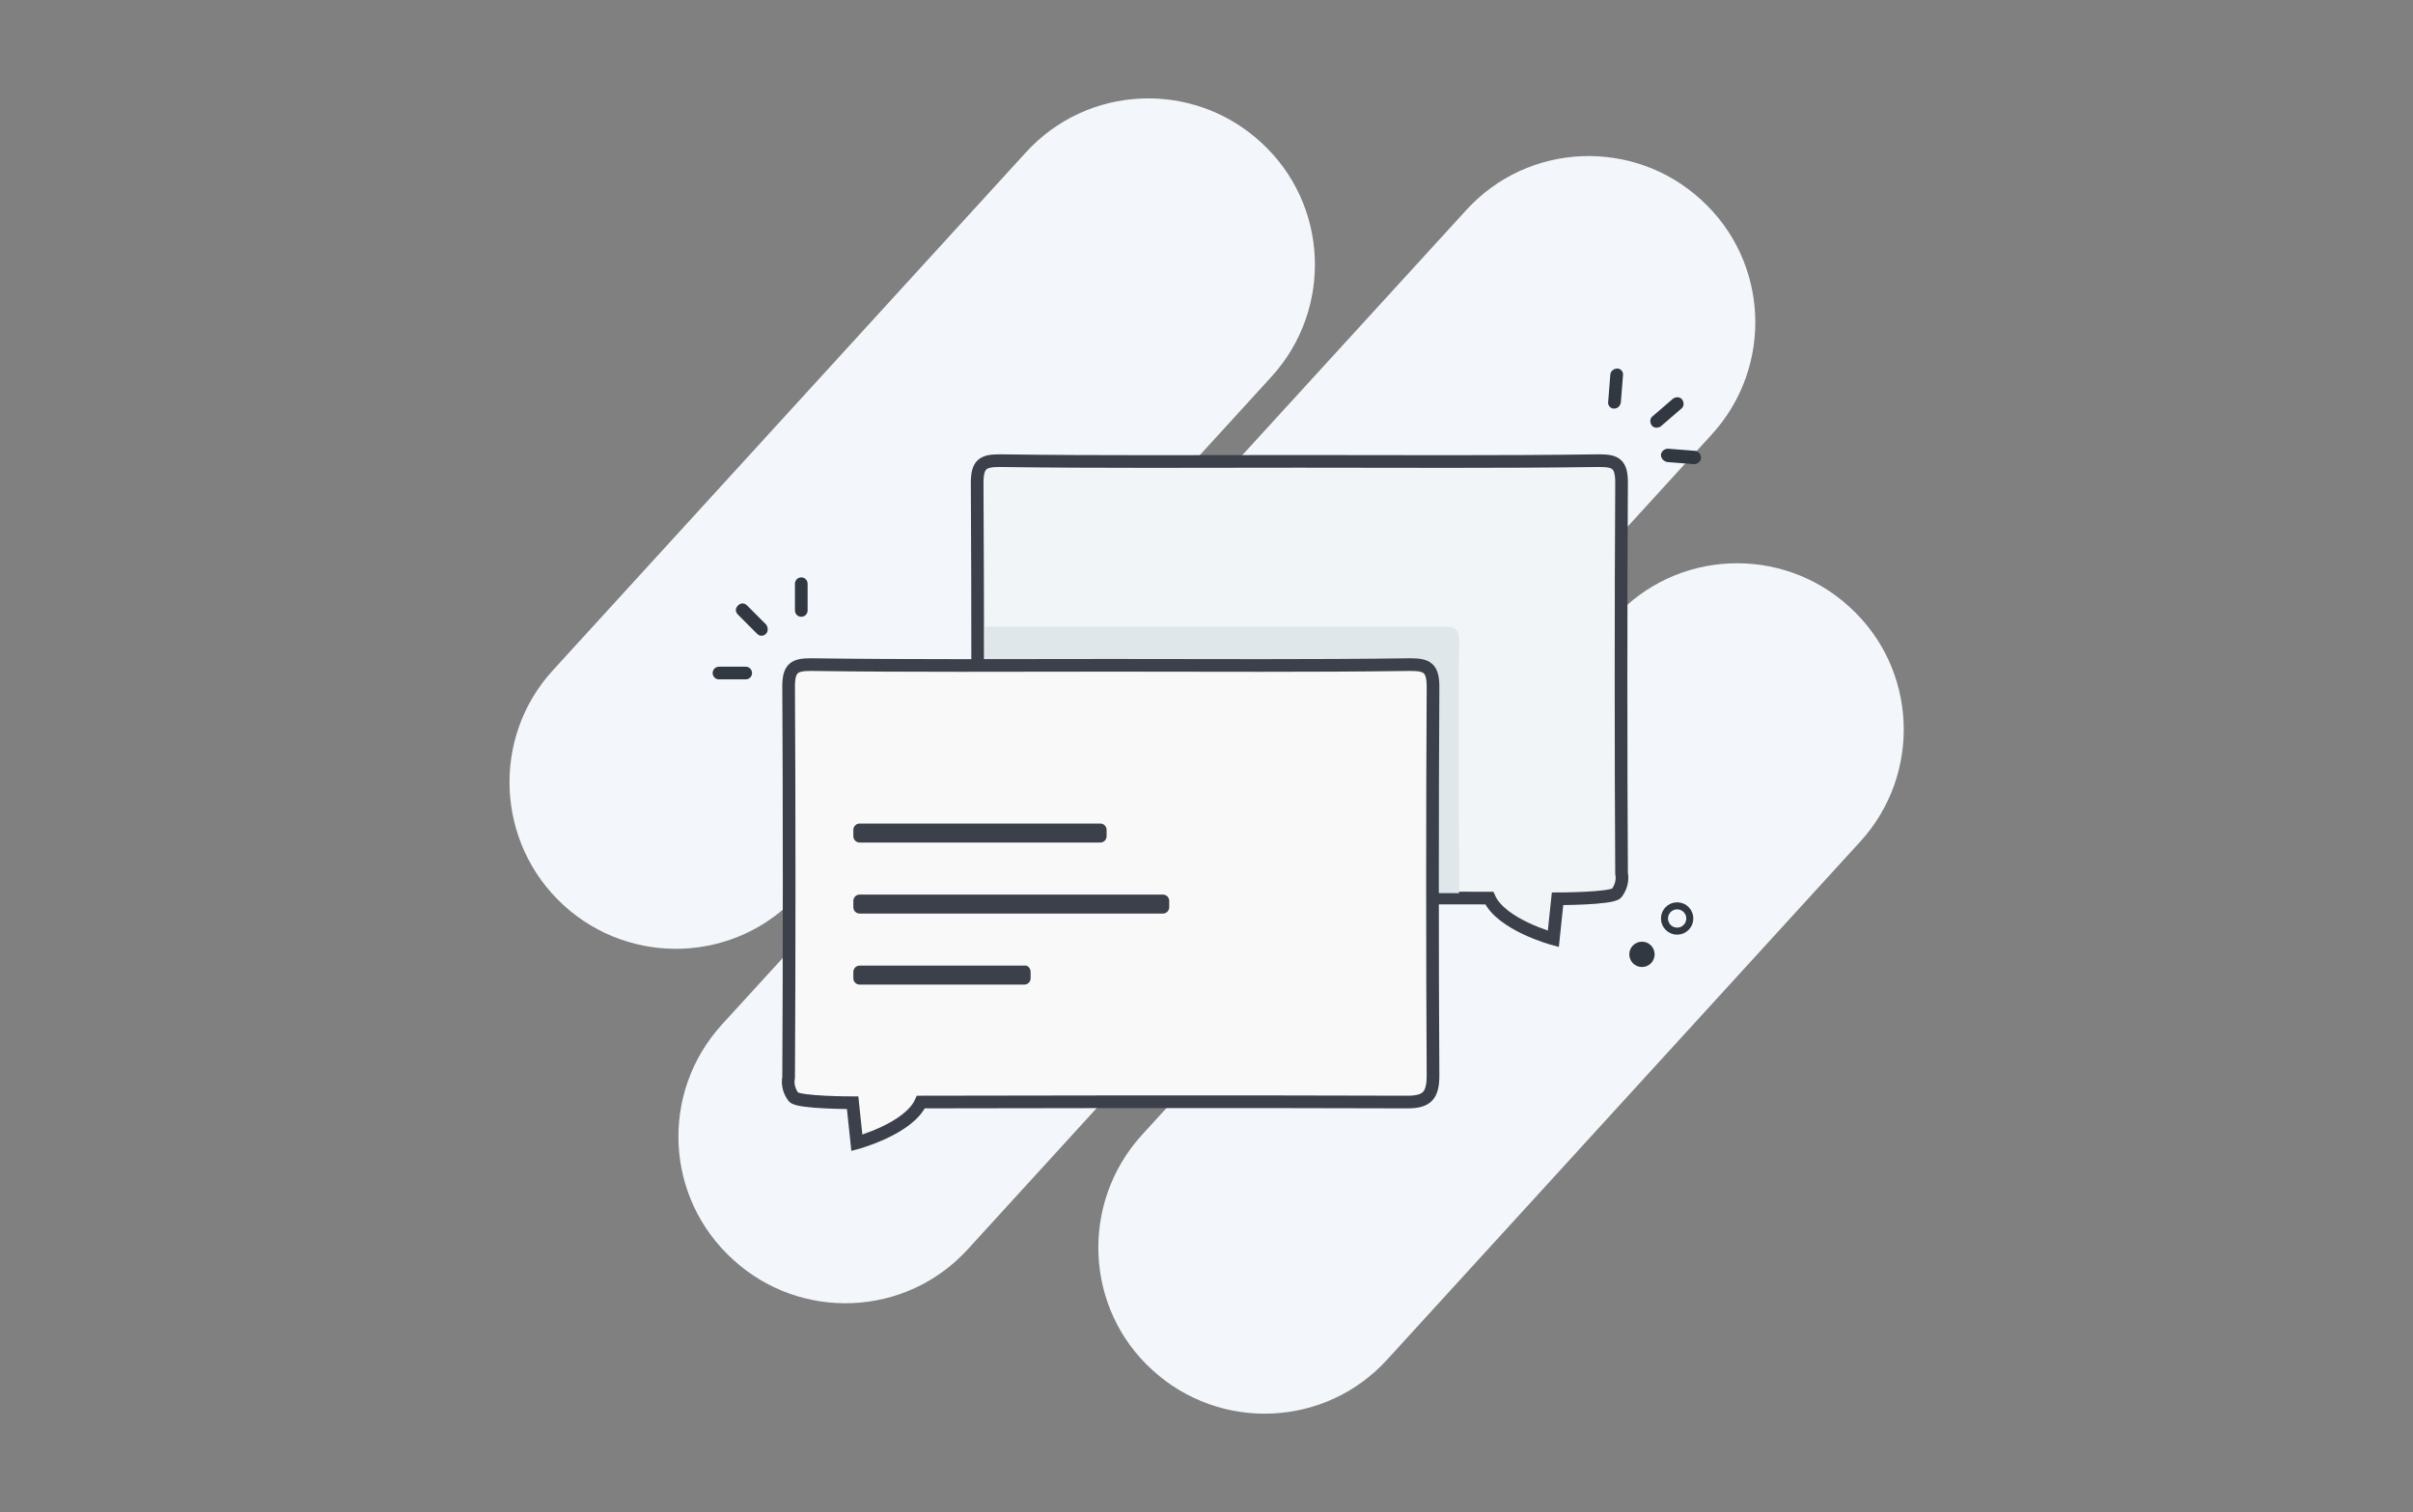<?xml version="1.0" encoding="utf-8"?>
<!-- Generator: Adobe Illustrator 22.1.0, SVG Export Plug-In . SVG Version: 6.00 Build 0)  -->
<svg version="1.0" id="Layer_1" xmlns="http://www.w3.org/2000/svg" xmlns:xlink="http://www.w3.org/1999/xlink" x="0px" y="0px"
	 viewBox="0 0 343 215" style="enable-background:new 0 0 343 215;" xml:space="preserve">
<rect x="0" y="0" width="343" height="215" fill="#808080" stroke="none"/>
<style type="text/css">
	.st0{fill:#F3F7FB;}
	.st1{fill:#F1F5F7;}
	.st2{fill:none;stroke:#3B404A;stroke-width:1.8;stroke-miterlimit:10;}
	.st3{fill:#DFE7EA;}
	.st4{fill:#F9F9F9;}
	.st5{fill:#3B404A;}
	.st6{fill:none;stroke:#323842;stroke-miterlimit:10;}
	.st7{fill:#323842;}
</style>
<g>
	<path class="st0" d="M78.6,95.3l67.2-73.6c8.8-9.7,23.8-10.3,33.4-1.5l0,0c9.7,8.8,10.3,23.8,1.5,33.4l-67.2,73.6
		c-8.8,9.7-23.8,10.3-33.4,1.5l0,0C70.5,119.9,69.8,104.9,78.6,95.3z"/>
	<path class="st0" d="M162.3,161.4l67.2-73.6c8.8-9.7,23.8-10.3,33.4-1.5l0,0c9.7,8.8,10.3,23.8,1.5,33.4l-67.2,73.6
		c-8.8,9.7-23.8,10.3-33.4,1.5l0,0C154.2,186.1,153.5,171.1,162.3,161.4z"/>
	<path class="st0" d="M102.6,145.7L208.4,29.9c8.8-9.7,23.8-10.3,33.4-1.5l0,0c9.7,8.8,10.3,23.8,1.5,33.4L137.6,177.6
		c-8.8,9.7-23.8,10.3-33.4,1.5l0,0C94.5,170.3,93.8,155.4,102.6,145.7z"/>
</g>
<title>messages</title>
<g id="Layer_5">
	<path class="st1" d="M184.6,65.6c-14.2,0-28.3,0.1-42.5-0.1c-2.4,0-3.2,0.5-3.2,3.2c0.1,16.6,0.1,38.7,0,55.2
		c0,2.8,0.8,3.8,3.6,3.8c23.1-0.1,69.2,0,69.2,0c1.7,3.8,9.1,5.8,9.1,5.8l0.6-5.7c0,0,7.7,0,8.4-0.8c0.6-0.8,0.9-1.8,0.7-2.8
		c-0.1-16.7-0.1-38.9,0-55.6c0-2.7-0.9-3.1-3.2-3.1C213.2,65.7,198.9,65.6,184.6,65.6z"/>
	<path class="st2" d="M184.6,65.6c-14.2,0-28.3,0.1-42.5-0.1c-2.4,0-3.2,0.5-3.2,3.2c0.1,16.6,0.1,38.7,0,55.2
		c0,2.8,0.8,3.8,3.6,3.8c23.1-0.1,69.2,0,69.2,0c1.7,3.8,9.1,5.8,9.1,5.8l0.6-5.7c0,0,7.7,0,8.4-0.8c0.6-0.8,0.9-1.8,0.7-2.8
		c-0.1-16.7-0.1-38.9,0-55.6c0-2.7-0.9-3.1-3.2-3.1C213.2,65.7,198.9,65.6,184.6,65.6z"/>
	<path class="st3" d="M140.3,126.7c-0.4-0.5-0.6-1.1-0.5-1.7c0.1-10.2,0.2-34,0.2-34v-1.9h33.9c10.4,0,20.8,0,31.1,0
		c1.8,0,2.4,0.3,2.4,1.9c-0.1,10.1,0,33.7,0,33.7v2.3"/>
	<path class="st4" d="M158,94.6c14.2,0,28.3,0.1,42.5-0.1c2.4,0,3.2,0.5,3.2,3.2c-0.1,16.6-0.1,38.7,0,55.2c0,2.8-0.8,3.8-3.6,3.8
		c-23.1-0.1-69.2,0-69.2,0c-1.7,3.8-9.1,5.8-9.1,5.8l-0.6-5.7c0,0-7.7,0-8.4-0.8c-0.6-0.8-0.9-1.8-0.7-2.8c0.1-16.7,0.1-38.9,0-55.6
		c0-2.7,0.9-3.1,3.2-3.1C129.4,94.7,143.7,94.6,158,94.6z"/>
	<path class="st2" d="M158,94.6c14.2,0,28.3,0.1,42.5-0.1c2.4,0,3.2,0.5,3.2,3.2c-0.1,16.6-0.1,38.7,0,55.2c0,2.8-0.8,3.8-3.6,3.8
		c-23.1-0.1-69.2,0-69.2,0c-1.7,3.8-9.1,5.8-9.1,5.8l-0.6-5.7c0,0-7.7,0-8.4-0.8c-0.6-0.8-0.9-1.8-0.7-2.8c0.1-16.7,0.1-38.9,0-55.6
		c0-2.7,0.9-3.1,3.2-3.1C129.4,94.7,143.7,94.6,158,94.6z"/>
	<path class="st5" d="M157.3,118v0.9c0,0.5-0.4,0.9-0.9,0.9h-34.2c-0.5,0-0.9-0.4-0.9-0.9V118c0-0.5,0.4-0.9,0.9-0.9h34.2
		C156.9,117.1,157.3,117.5,157.3,118z"/>
	<path class="st5" d="M166.2,128.1v0.9c0,0.5-0.4,0.9-0.9,0.9h-43.1c-0.5,0-0.9-0.4-0.9-0.9v-0.9c0-0.5,0.4-0.9,0.9-0.9h43.1
		C165.8,127.2,166.2,127.6,166.2,128.1z"/>
	<path class="st5" d="M146.5,138.2v0.9c0,0.5-0.4,0.9-0.9,0.9h-23.4c-0.5,0-0.9-0.4-0.9-0.9v-0.9c0-0.5,0.4-0.9,0.9-0.9h23.4
		C146.1,137.2,146.5,137.7,146.5,138.2z"/>
	<circle class="st6" cx="238.4" cy="130.6" r="1.8"/>
	<circle class="st7" cx="233.4" cy="135.7" r="1.8"/>
	<path class="st7" d="M113.9,87.7L113.9,87.7c-0.5,0-0.9-0.4-0.9-0.9V83c0-0.5,0.4-0.9,0.9-0.9h0c0.5,0,0.9,0.4,0.9,0.9v3.8
		C114.8,87.3,114.4,87.7,113.9,87.7z"/>
	<path class="st7" d="M106.9,95.7L106.9,95.7c0,0.5-0.4,0.9-0.9,0.9h-3.8c-0.5,0-0.9-0.4-0.9-0.9l0,0c0-0.5,0.4-0.9,0.9-0.9h3.8
		C106.5,94.8,106.9,95.2,106.9,95.7z"/>
	<path class="st7" d="M108.9,90.1L108.9,90.1c-0.4,0.4-0.9,0.4-1.3,0l-2.7-2.7c-0.4-0.4-0.4-0.9,0-1.3l0,0c0.4-0.4,0.9-0.4,1.3,0
		l2.7,2.7C109.2,89.2,109.2,89.8,108.9,90.1z"/>
	<path class="st7" d="M236.1,64.7L236.1,64.7c0-0.5,0.5-0.9,1-0.9l3.8,0.3c0.5,0,0.9,0.5,0.9,1v0c0,0.5-0.5,0.9-1,0.9l-3.8-0.3
		C236.5,65.6,236.1,65.2,236.1,64.7z"/>
	<path class="st7" d="M229.4,58.1L229.4,58.1c-0.5,0-0.9-0.5-0.8-1l0.3-3.8c0-0.5,0.5-0.9,1-0.9l0,0c0.5,0,0.9,0.5,0.8,1l-0.3,3.8
		C230.3,57.8,229.9,58.1,229.4,58.1z"/>
	<path class="st7" d="M234.8,60.5L234.8,60.5c-0.3-0.4-0.3-1,0.1-1.3l2.9-2.5c0.4-0.3,1-0.3,1.3,0.1l0,0c0.3,0.4,0.3,1-0.1,1.3
		l-2.9,2.5C235.7,60.9,235.1,60.9,234.8,60.5z"/>
</g>
</svg>
